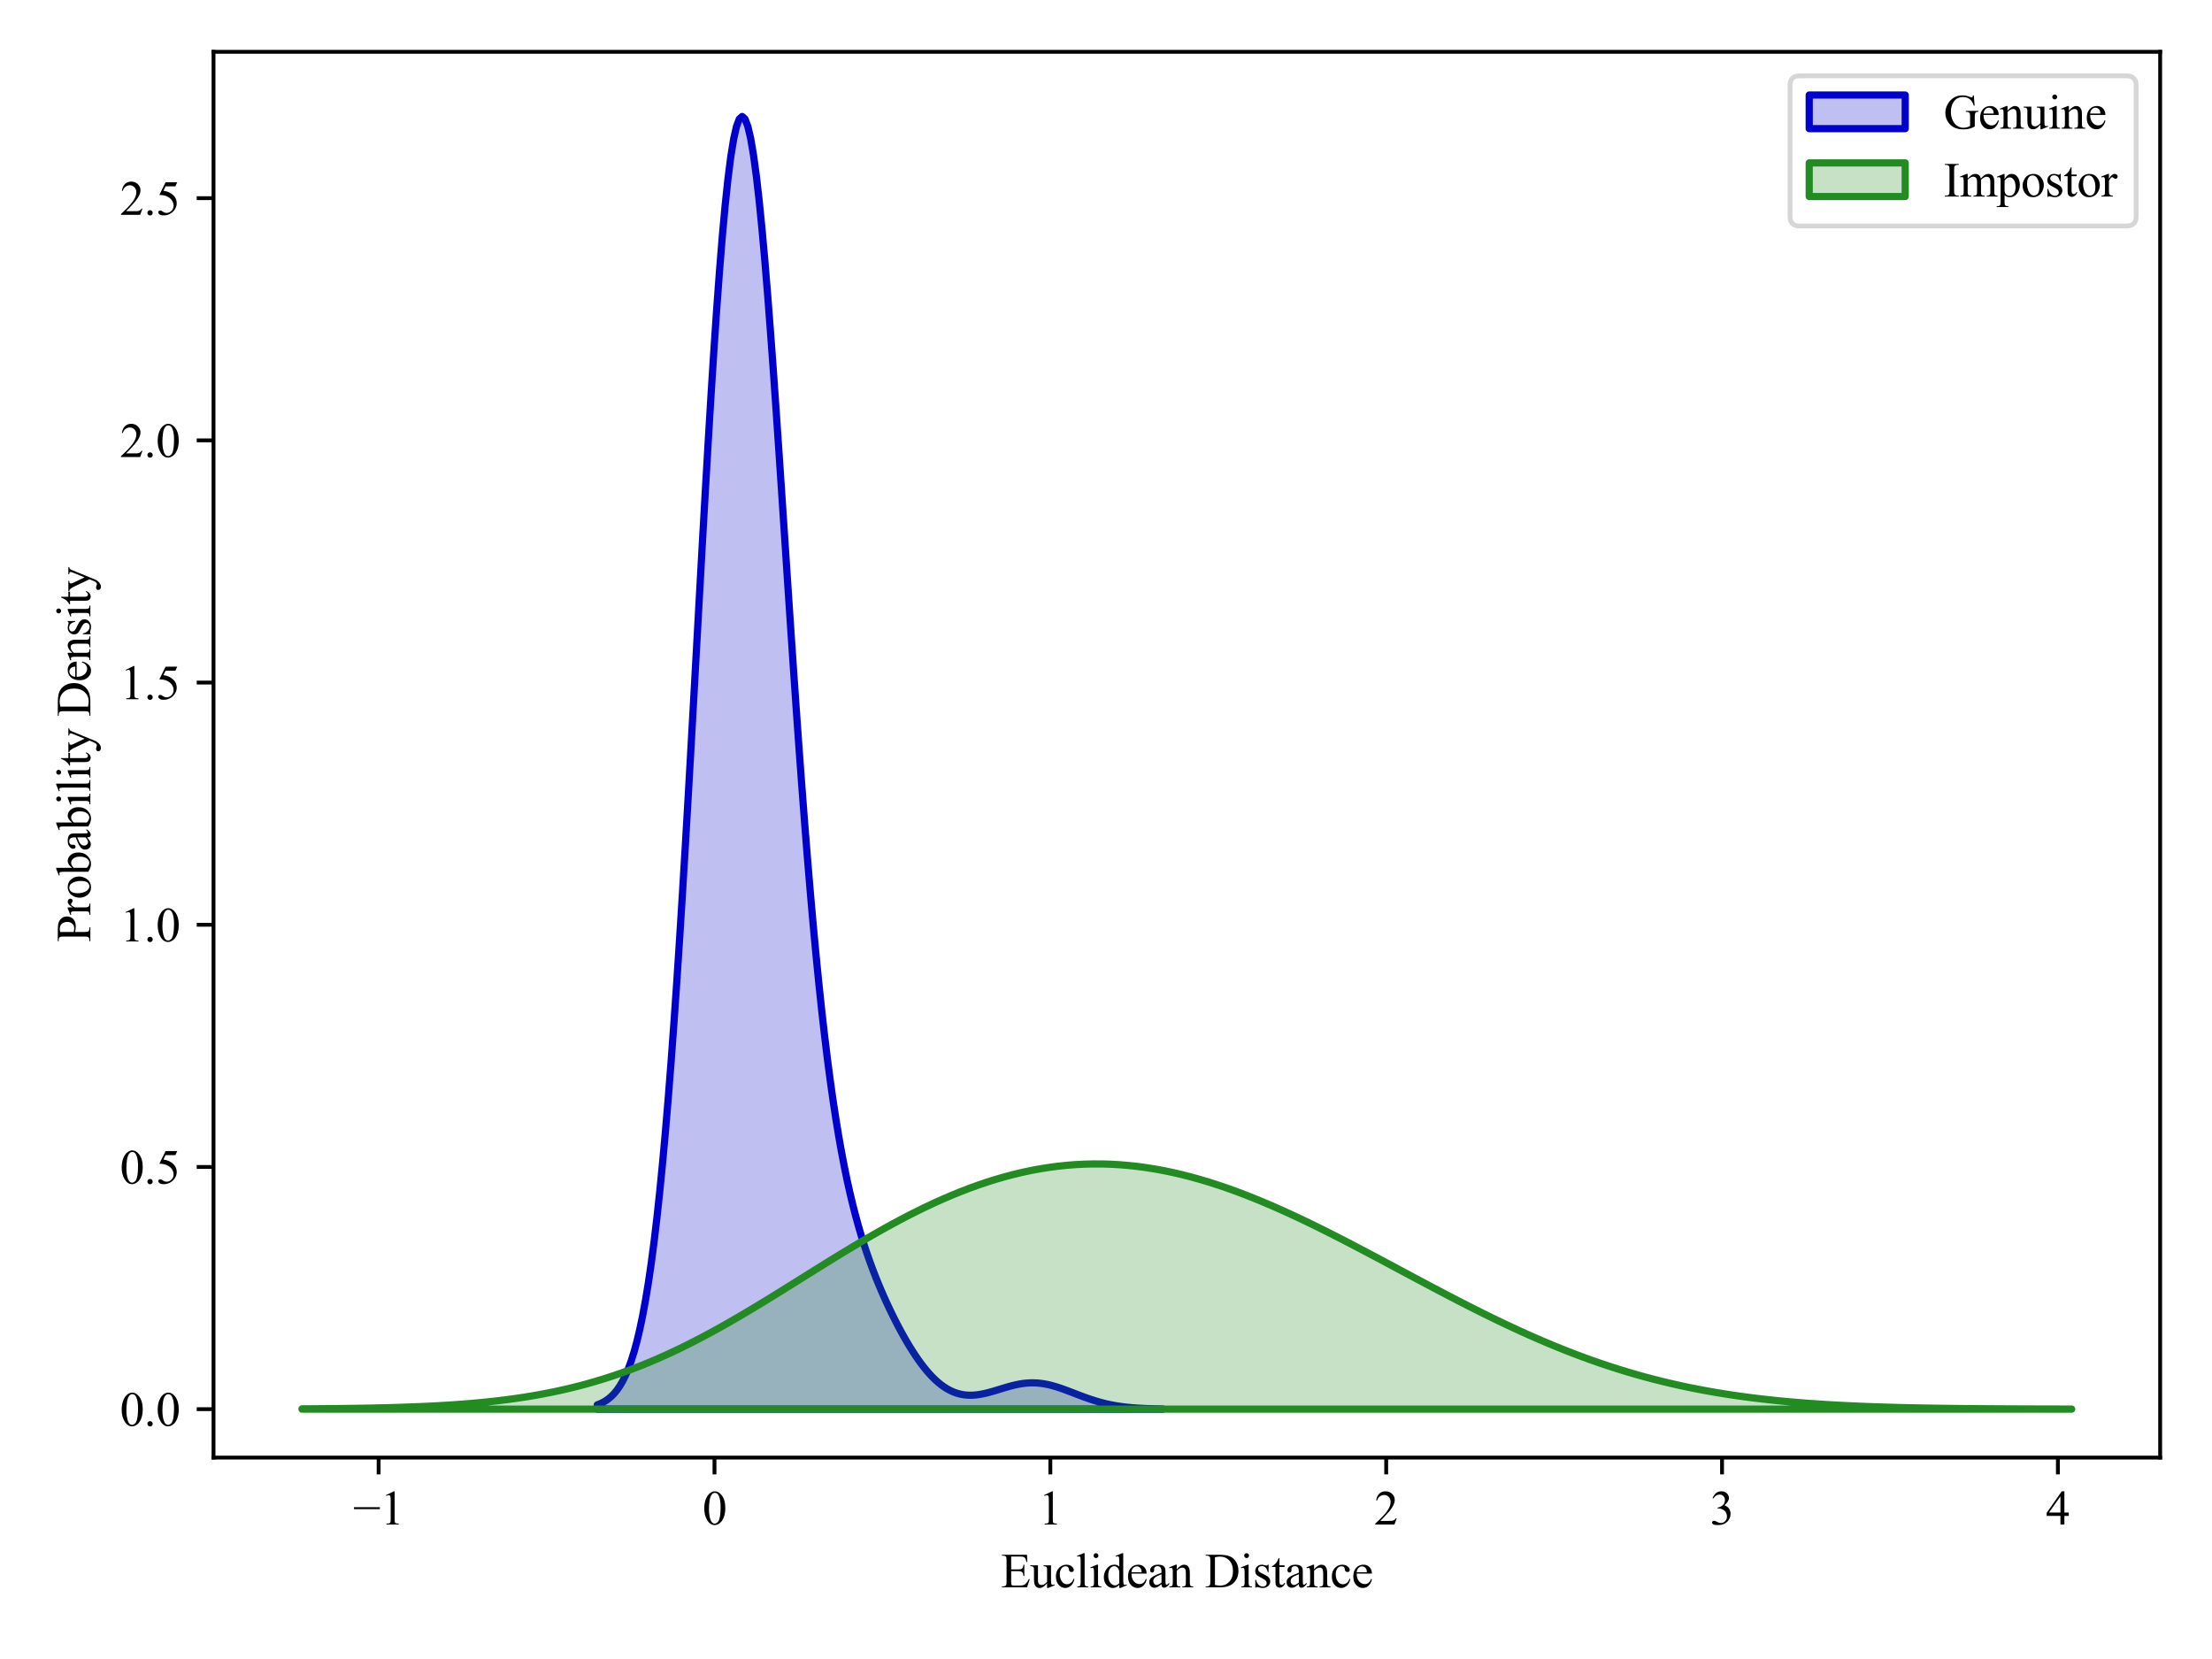 <?xml version="1.0" encoding="utf-8" standalone="no"?>
<!DOCTYPE svg PUBLIC "-//W3C//DTD SVG 1.1//EN"
  "http://www.w3.org/Graphics/SVG/1.1/DTD/svg11.dtd">
<svg xmlns:xlink="http://www.w3.org/1999/xlink" width="460.8pt" height="345.6pt" viewBox="0 0 460.8 345.6" xmlns="http://www.w3.org/2000/svg" version="1.1">
 <defs>
  <style type="text/css">*{stroke-linejoin: round; stroke-linecap: butt}</style>
 </defs>
 <g id="figure_1">
  <g id="patch_1">
   <path d="M 0 345.6 
L 460.8 345.6 
L 460.8 0 
L 0 0 
z
" style="fill: #ffffff"/>
  </g>
  <g id="axes_1">
   <g id="patch_2">
    <path d="M 44.48 303.64 
L 450 303.64 
L 450 10.8 
L 44.48 10.8 
z
" style="fill: #ffffff"/>
   </g>
   <g id="PolyCollection_1">
    <defs>
     <path id="m333cbef5e3" d="M 124.415 -52.947 
L 124.415 -52.051 
L 125.007 -52.051 
L 125.599 -52.051 
L 126.191 -52.051 
L 126.783 -52.051 
L 127.374 -52.051 
L 127.966 -52.051 
L 128.558 -52.051 
L 129.15 -52.051 
L 129.742 -52.051 
L 130.334 -52.051 
L 130.926 -52.051 
L 131.518 -52.051 
L 132.11 -52.051 
L 132.701 -52.051 
L 133.293 -52.051 
L 133.885 -52.051 
L 134.477 -52.051 
L 135.069 -52.051 
L 135.661 -52.051 
L 136.253 -52.051 
L 136.845 -52.051 
L 137.437 -52.051 
L 138.028 -52.051 
L 138.62 -52.051 
L 139.212 -52.051 
L 139.804 -52.051 
L 140.396 -52.051 
L 140.988 -52.051 
L 141.58 -52.051 
L 142.172 -52.051 
L 142.764 -52.051 
L 143.355 -52.051 
L 143.947 -52.051 
L 144.539 -52.051 
L 145.131 -52.051 
L 145.723 -52.051 
L 146.315 -52.051 
L 146.907 -52.051 
L 147.499 -52.051 
L 148.091 -52.051 
L 148.683 -52.051 
L 149.274 -52.051 
L 149.866 -52.051 
L 150.458 -52.051 
L 151.05 -52.051 
L 151.642 -52.051 
L 152.234 -52.051 
L 152.826 -52.051 
L 153.418 -52.051 
L 154.01 -52.051 
L 154.601 -52.051 
L 155.193 -52.051 
L 155.785 -52.051 
L 156.377 -52.051 
L 156.969 -52.051 
L 157.561 -52.051 
L 158.153 -52.051 
L 158.745 -52.051 
L 159.337 -52.051 
L 159.928 -52.051 
L 160.52 -52.051 
L 161.112 -52.051 
L 161.704 -52.051 
L 162.296 -52.051 
L 162.888 -52.051 
L 163.48 -52.051 
L 164.072 -52.051 
L 164.664 -52.051 
L 165.255 -52.051 
L 165.847 -52.051 
L 166.439 -52.051 
L 167.031 -52.051 
L 167.623 -52.051 
L 168.215 -52.051 
L 168.807 -52.051 
L 169.399 -52.051 
L 169.991 -52.051 
L 170.583 -52.051 
L 171.174 -52.051 
L 171.766 -52.051 
L 172.358 -52.051 
L 172.95 -52.051 
L 173.542 -52.051 
L 174.134 -52.051 
L 174.726 -52.051 
L 175.318 -52.051 
L 175.91 -52.051 
L 176.501 -52.051 
L 177.093 -52.051 
L 177.685 -52.051 
L 178.277 -52.051 
L 178.869 -52.051 
L 179.461 -52.051 
L 180.053 -52.051 
L 180.645 -52.051 
L 181.237 -52.051 
L 181.828 -52.051 
L 182.42 -52.051 
L 183.012 -52.051 
L 183.604 -52.051 
L 184.196 -52.051 
L 184.788 -52.051 
L 185.38 -52.051 
L 185.972 -52.051 
L 186.564 -52.051 
L 187.155 -52.051 
L 187.747 -52.051 
L 188.339 -52.051 
L 188.931 -52.051 
L 189.523 -52.051 
L 190.115 -52.051 
L 190.707 -52.051 
L 191.299 -52.051 
L 191.891 -52.051 
L 192.483 -52.051 
L 193.074 -52.051 
L 193.666 -52.051 
L 194.258 -52.051 
L 194.85 -52.051 
L 195.442 -52.051 
L 196.034 -52.051 
L 196.626 -52.051 
L 197.218 -52.051 
L 197.81 -52.051 
L 198.401 -52.051 
L 198.993 -52.051 
L 199.585 -52.051 
L 200.177 -52.051 
L 200.769 -52.051 
L 201.361 -52.051 
L 201.953 -52.051 
L 202.545 -52.051 
L 203.137 -52.051 
L 203.728 -52.051 
L 204.32 -52.051 
L 204.912 -52.051 
L 205.504 -52.051 
L 206.096 -52.051 
L 206.688 -52.051 
L 207.28 -52.051 
L 207.872 -52.051 
L 208.464 -52.051 
L 209.056 -52.051 
L 209.647 -52.051 
L 210.239 -52.051 
L 210.831 -52.051 
L 211.423 -52.051 
L 212.015 -52.051 
L 212.607 -52.051 
L 213.199 -52.051 
L 213.791 -52.051 
L 214.383 -52.051 
L 214.974 -52.051 
L 215.566 -52.051 
L 216.158 -52.051 
L 216.75 -52.051 
L 217.342 -52.051 
L 217.934 -52.051 
L 218.526 -52.051 
L 219.118 -52.051 
L 219.71 -52.051 
L 220.301 -52.051 
L 220.893 -52.051 
L 221.485 -52.051 
L 222.077 -52.051 
L 222.669 -52.051 
L 223.261 -52.051 
L 223.853 -52.051 
L 224.445 -52.051 
L 225.037 -52.051 
L 225.628 -52.051 
L 226.22 -52.051 
L 226.812 -52.051 
L 227.404 -52.051 
L 227.996 -52.051 
L 228.588 -52.051 
L 229.18 -52.051 
L 229.772 -52.051 
L 230.364 -52.051 
L 230.956 -52.051 
L 231.547 -52.051 
L 232.139 -52.051 
L 232.731 -52.051 
L 233.323 -52.051 
L 233.915 -52.051 
L 234.507 -52.051 
L 235.099 -52.051 
L 235.691 -52.051 
L 236.283 -52.051 
L 236.874 -52.051 
L 237.466 -52.051 
L 238.058 -52.051 
L 238.65 -52.051 
L 239.242 -52.051 
L 239.834 -52.051 
L 240.426 -52.051 
L 241.018 -52.051 
L 241.61 -52.051 
L 242.201 -52.051 
L 242.201 -52.088 
L 242.201 -52.088 
L 241.61 -52.098 
L 241.018 -52.109 
L 240.426 -52.122 
L 239.834 -52.138 
L 239.242 -52.157 
L 238.65 -52.179 
L 238.058 -52.206 
L 237.466 -52.237 
L 236.874 -52.273 
L 236.283 -52.315 
L 235.691 -52.363 
L 235.099 -52.418 
L 234.507 -52.482 
L 233.915 -52.553 
L 233.323 -52.634 
L 232.731 -52.724 
L 232.139 -52.824 
L 231.547 -52.935 
L 230.956 -53.058 
L 230.364 -53.191 
L 229.772 -53.337 
L 229.18 -53.494 
L 228.588 -53.662 
L 227.996 -53.841 
L 227.404 -54.031 
L 226.812 -54.23 
L 226.22 -54.438 
L 225.628 -54.654 
L 225.037 -54.875 
L 224.445 -55.101 
L 223.853 -55.329 
L 223.261 -55.558 
L 222.669 -55.784 
L 222.077 -56.007 
L 221.485 -56.222 
L 220.893 -56.429 
L 220.301 -56.624 
L 219.71 -56.806 
L 219.118 -56.971 
L 218.526 -57.118 
L 217.934 -57.245 
L 217.342 -57.35 
L 216.75 -57.432 
L 216.158 -57.49 
L 215.566 -57.523 
L 214.974 -57.53 
L 214.383 -57.513 
L 213.791 -57.471 
L 213.199 -57.406 
L 212.607 -57.318 
L 212.015 -57.209 
L 211.423 -57.082 
L 210.831 -56.938 
L 210.239 -56.781 
L 209.647 -56.613 
L 209.056 -56.437 
L 208.464 -56.256 
L 207.872 -56.074 
L 207.28 -55.894 
L 206.688 -55.72 
L 206.096 -55.556 
L 205.504 -55.404 
L 204.912 -55.269 
L 204.32 -55.153 
L 203.728 -55.06 
L 203.137 -54.993 
L 202.545 -54.955 
L 201.953 -54.949 
L 201.361 -54.978 
L 200.769 -55.043 
L 200.177 -55.149 
L 199.585 -55.296 
L 198.993 -55.486 
L 198.401 -55.722 
L 197.81 -56.004 
L 197.218 -56.335 
L 196.626 -56.714 
L 196.034 -57.142 
L 195.442 -57.62 
L 194.85 -58.149 
L 194.258 -58.727 
L 193.666 -59.355 
L 193.074 -60.032 
L 192.483 -60.757 
L 191.891 -61.529 
L 191.299 -62.347 
L 190.707 -63.209 
L 190.115 -64.115 
L 189.523 -65.062 
L 188.931 -66.05 
L 188.339 -67.077 
L 187.747 -68.143 
L 187.155 -69.247 
L 186.564 -70.388 
L 185.972 -71.568 
L 185.38 -72.788 
L 184.788 -74.048 
L 184.196 -75.353 
L 183.604 -76.705 
L 183.012 -78.109 
L 182.42 -79.572 
L 181.828 -81.099 
L 181.237 -82.7 
L 180.645 -84.384 
L 180.053 -86.162 
L 179.461 -88.047 
L 178.869 -90.051 
L 178.277 -92.192 
L 177.685 -94.484 
L 177.093 -96.945 
L 176.501 -99.594 
L 175.91 -102.45 
L 175.318 -105.533 
L 174.726 -108.864 
L 174.134 -112.462 
L 173.542 -116.348 
L 172.95 -120.541 
L 172.358 -125.057 
L 171.766 -129.914 
L 171.174 -135.125 
L 170.583 -140.7 
L 169.991 -146.646 
L 169.399 -152.966 
L 168.807 -159.659 
L 168.215 -166.716 
L 167.623 -174.125 
L 167.031 -181.865 
L 166.439 -189.911 
L 165.847 -198.228 
L 165.255 -206.777 
L 164.664 -215.508 
L 164.072 -224.367 
L 163.48 -233.29 
L 162.888 -242.211 
L 162.296 -251.053 
L 161.704 -259.738 
L 161.112 -268.181 
L 160.52 -276.297 
L 159.928 -283.999 
L 159.337 -291.196 
L 158.745 -297.805 
L 158.153 -303.741 
L 157.561 -308.924 
L 156.969 -313.284 
L 156.377 -316.756 
L 155.785 -319.283 
L 155.193 -320.82 
L 154.601 -321.336 
L 154.01 -320.808 
L 153.418 -319.228 
L 152.826 -316.603 
L 152.234 -312.951 
L 151.642 -308.304 
L 151.05 -302.708 
L 150.458 -296.218 
L 149.866 -288.903 
L 149.274 -280.84 
L 148.683 -272.114 
L 148.091 -262.815 
L 147.499 -253.041 
L 146.907 -242.89 
L 146.315 -232.462 
L 145.723 -221.857 
L 145.131 -211.171 
L 144.539 -200.498 
L 143.947 -189.924 
L 143.355 -179.531 
L 142.764 -169.392 
L 142.172 -159.573 
L 141.58 -150.13 
L 140.988 -141.11 
L 140.396 -132.551 
L 139.804 -124.481 
L 139.212 -116.922 
L 138.62 -109.884 
L 138.028 -103.372 
L 137.437 -97.382 
L 136.845 -91.906 
L 136.253 -86.928 
L 135.661 -82.43 
L 135.069 -78.388 
L 134.477 -74.777 
L 133.885 -71.569 
L 133.293 -68.735 
L 132.701 -66.245 
L 132.11 -64.07 
L 131.518 -62.18 
L 130.926 -60.546 
L 130.334 -59.143 
L 129.742 -57.943 
L 129.15 -56.923 
L 128.558 -56.06 
L 127.966 -55.334 
L 127.374 -54.727 
L 126.783 -54.222 
L 126.191 -53.803 
L 125.599 -53.459 
L 125.007 -53.177 
L 124.415 -52.947 
z
" style="stroke: #0000cc; stroke-width: 1.5"/>
    </defs>
    <g clip-path="url(#p1595eeb1bb)">
     <use xlink:href="#m333cbef5e3" x="0" y="345.6" style="fill: #0000cc; fill-opacity: 0.25; stroke: #0000cc; stroke-width: 1.5"/>
    </g>
   </g>
   <g id="PolyCollection_2">
    <defs>
     <path id="m5600c8c0de" d="M 62.913 -52.107 
L 62.913 -52.051 
L 64.765 -52.051 
L 66.618 -52.051 
L 68.47 -52.051 
L 70.323 -52.051 
L 72.175 -52.051 
L 74.028 -52.051 
L 75.88 -52.051 
L 77.733 -52.051 
L 79.586 -52.051 
L 81.438 -52.051 
L 83.291 -52.051 
L 85.143 -52.051 
L 86.996 -52.051 
L 88.848 -52.051 
L 90.701 -52.051 
L 92.553 -52.051 
L 94.406 -52.051 
L 96.258 -52.051 
L 98.111 -52.051 
L 99.963 -52.051 
L 101.816 -52.051 
L 103.669 -52.051 
L 105.521 -52.051 
L 107.374 -52.051 
L 109.226 -52.051 
L 111.079 -52.051 
L 112.931 -52.051 
L 114.784 -52.051 
L 116.636 -52.051 
L 118.489 -52.051 
L 120.341 -52.051 
L 122.194 -52.051 
L 124.046 -52.051 
L 125.899 -52.051 
L 127.751 -52.051 
L 129.604 -52.051 
L 131.457 -52.051 
L 133.309 -52.051 
L 135.162 -52.051 
L 137.014 -52.051 
L 138.867 -52.051 
L 140.719 -52.051 
L 142.572 -52.051 
L 144.424 -52.051 
L 146.277 -52.051 
L 148.129 -52.051 
L 149.982 -52.051 
L 151.834 -52.051 
L 153.687 -52.051 
L 155.539 -52.051 
L 157.392 -52.051 
L 159.245 -52.051 
L 161.097 -52.051 
L 162.95 -52.051 
L 164.802 -52.051 
L 166.655 -52.051 
L 168.507 -52.051 
L 170.36 -52.051 
L 172.212 -52.051 
L 174.065 -52.051 
L 175.917 -52.051 
L 177.77 -52.051 
L 179.622 -52.051 
L 181.475 -52.051 
L 183.328 -52.051 
L 185.18 -52.051 
L 187.033 -52.051 
L 188.885 -52.051 
L 190.738 -52.051 
L 192.59 -52.051 
L 194.443 -52.051 
L 196.295 -52.051 
L 198.148 -52.051 
L 200 -52.051 
L 201.853 -52.051 
L 203.705 -52.051 
L 205.558 -52.051 
L 207.41 -52.051 
L 209.263 -52.051 
L 211.116 -52.051 
L 212.968 -52.051 
L 214.821 -52.051 
L 216.673 -52.051 
L 218.526 -52.051 
L 220.378 -52.051 
L 222.231 -52.051 
L 224.083 -52.051 
L 225.936 -52.051 
L 227.788 -52.051 
L 229.641 -52.051 
L 231.493 -52.051 
L 233.346 -52.051 
L 235.199 -52.051 
L 237.051 -52.051 
L 238.904 -52.051 
L 240.756 -52.051 
L 242.609 -52.051 
L 244.461 -52.051 
L 246.314 -52.051 
L 248.166 -52.051 
L 250.019 -52.051 
L 251.871 -52.051 
L 253.724 -52.051 
L 255.576 -52.051 
L 257.429 -52.051 
L 259.281 -52.051 
L 261.134 -52.051 
L 262.987 -52.051 
L 264.839 -52.051 
L 266.692 -52.051 
L 268.544 -52.051 
L 270.397 -52.051 
L 272.249 -52.051 
L 274.102 -52.051 
L 275.954 -52.051 
L 277.807 -52.051 
L 279.659 -52.051 
L 281.512 -52.051 
L 283.364 -52.051 
L 285.217 -52.051 
L 287.07 -52.051 
L 288.922 -52.051 
L 290.775 -52.051 
L 292.627 -52.051 
L 294.48 -52.051 
L 296.332 -52.051 
L 298.185 -52.051 
L 300.037 -52.051 
L 301.89 -52.051 
L 303.742 -52.051 
L 305.595 -52.051 
L 307.447 -52.051 
L 309.3 -52.051 
L 311.152 -52.051 
L 313.005 -52.051 
L 314.858 -52.051 
L 316.71 -52.051 
L 318.563 -52.051 
L 320.415 -52.051 
L 322.268 -52.051 
L 324.12 -52.051 
L 325.973 -52.051 
L 327.825 -52.051 
L 329.678 -52.051 
L 331.53 -52.051 
L 333.383 -52.051 
L 335.235 -52.051 
L 337.088 -52.051 
L 338.941 -52.051 
L 340.793 -52.051 
L 342.646 -52.051 
L 344.498 -52.051 
L 346.351 -52.051 
L 348.203 -52.051 
L 350.056 -52.051 
L 351.908 -52.051 
L 353.761 -52.051 
L 355.613 -52.051 
L 357.466 -52.051 
L 359.318 -52.051 
L 361.171 -52.051 
L 363.023 -52.051 
L 364.876 -52.051 
L 366.729 -52.051 
L 368.581 -52.051 
L 370.434 -52.051 
L 372.286 -52.051 
L 374.139 -52.051 
L 375.991 -52.051 
L 377.844 -52.051 
L 379.696 -52.051 
L 381.549 -52.051 
L 383.401 -52.051 
L 385.254 -52.051 
L 387.106 -52.051 
L 388.959 -52.051 
L 390.811 -52.051 
L 392.664 -52.051 
L 394.517 -52.051 
L 396.369 -52.051 
L 398.222 -52.051 
L 400.074 -52.051 
L 401.927 -52.051 
L 403.779 -52.051 
L 405.632 -52.051 
L 407.484 -52.051 
L 409.337 -52.051 
L 411.189 -52.051 
L 413.042 -52.051 
L 414.894 -52.051 
L 416.747 -52.051 
L 418.6 -52.051 
L 420.452 -52.051 
L 422.305 -52.051 
L 424.157 -52.051 
L 426.01 -52.051 
L 427.862 -52.051 
L 429.715 -52.051 
L 431.567 -52.051 
L 431.567 -52.065 
L 431.567 -52.065 
L 429.715 -52.068 
L 427.862 -52.072 
L 426.01 -52.076 
L 424.157 -52.081 
L 422.305 -52.087 
L 420.452 -52.094 
L 418.6 -52.102 
L 416.747 -52.111 
L 414.894 -52.122 
L 413.042 -52.135 
L 411.189 -52.149 
L 409.337 -52.166 
L 407.484 -52.185 
L 405.632 -52.207 
L 403.779 -52.233 
L 401.927 -52.261 
L 400.074 -52.294 
L 398.222 -52.331 
L 396.369 -52.373 
L 394.517 -52.42 
L 392.664 -52.473 
L 390.811 -52.532 
L 388.959 -52.599 
L 387.106 -52.673 
L 385.254 -52.756 
L 383.401 -52.847 
L 381.549 -52.948 
L 379.696 -53.06 
L 377.844 -53.183 
L 375.991 -53.318 
L 374.139 -53.466 
L 372.286 -53.628 
L 370.434 -53.805 
L 368.581 -53.997 
L 366.729 -54.205 
L 364.876 -54.43 
L 363.023 -54.674 
L 361.171 -54.937 
L 359.318 -55.219 
L 357.466 -55.522 
L 355.613 -55.846 
L 353.761 -56.192 
L 351.908 -56.561 
L 350.056 -56.953 
L 348.203 -57.37 
L 346.351 -57.81 
L 344.498 -58.276 
L 342.646 -58.767 
L 340.793 -59.284 
L 338.941 -59.826 
L 337.088 -60.394 
L 335.235 -60.989 
L 333.383 -61.609 
L 331.53 -62.255 
L 329.678 -62.927 
L 327.825 -63.624 
L 325.973 -64.345 
L 324.12 -65.091 
L 322.268 -65.861 
L 320.415 -66.653 
L 318.563 -67.467 
L 316.71 -68.302 
L 314.858 -69.158 
L 313.005 -70.032 
L 311.152 -70.924 
L 309.3 -71.832 
L 307.447 -72.756 
L 305.595 -73.693 
L 303.742 -74.643 
L 301.89 -75.603 
L 300.037 -76.573 
L 298.185 -77.55 
L 296.332 -78.533 
L 294.48 -79.521 
L 292.627 -80.511 
L 290.775 -81.502 
L 288.922 -82.493 
L 287.07 -83.48 
L 285.217 -84.463 
L 283.364 -85.441 
L 281.512 -86.41 
L 279.659 -87.369 
L 277.807 -88.316 
L 275.954 -89.25 
L 274.102 -90.169 
L 272.249 -91.07 
L 270.397 -91.953 
L 268.544 -92.815 
L 266.692 -93.654 
L 264.839 -94.468 
L 262.987 -95.256 
L 261.134 -96.016 
L 259.281 -96.746 
L 257.429 -97.445 
L 255.576 -98.11 
L 253.724 -98.74 
L 251.871 -99.334 
L 250.019 -99.89 
L 248.166 -100.406 
L 246.314 -100.881 
L 244.461 -101.313 
L 242.609 -101.702 
L 240.756 -102.047 
L 238.904 -102.345 
L 237.051 -102.597 
L 235.199 -102.801 
L 233.346 -102.957 
L 231.493 -103.064 
L 229.641 -103.121 
L 227.788 -103.128 
L 225.936 -103.085 
L 224.083 -102.992 
L 222.231 -102.848 
L 220.378 -102.654 
L 218.526 -102.41 
L 216.673 -102.116 
L 214.821 -101.772 
L 212.968 -101.379 
L 211.116 -100.937 
L 209.263 -100.448 
L 207.41 -99.911 
L 205.558 -99.329 
L 203.705 -98.7 
L 201.853 -98.028 
L 200 -97.313 
L 198.148 -96.556 
L 196.295 -95.758 
L 194.443 -94.922 
L 192.59 -94.048 
L 190.738 -93.139 
L 188.885 -92.197 
L 187.033 -91.222 
L 185.18 -90.218 
L 183.328 -89.187 
L 181.475 -88.131 
L 179.622 -87.052 
L 177.77 -85.953 
L 175.917 -84.837 
L 174.065 -83.707 
L 172.212 -82.564 
L 170.36 -81.414 
L 168.507 -80.258 
L 166.655 -79.099 
L 164.802 -77.94 
L 162.95 -76.786 
L 161.097 -75.638 
L 159.245 -74.5 
L 157.392 -73.374 
L 155.539 -72.265 
L 153.687 -71.173 
L 151.834 -70.103 
L 149.982 -69.056 
L 148.129 -68.036 
L 146.277 -67.044 
L 144.424 -66.082 
L 142.572 -65.151 
L 140.719 -64.255 
L 138.867 -63.393 
L 137.014 -62.567 
L 135.162 -61.778 
L 133.309 -61.026 
L 131.457 -60.312 
L 129.604 -59.636 
L 127.751 -58.998 
L 125.899 -58.397 
L 124.046 -57.833 
L 122.194 -57.306 
L 120.341 -56.814 
L 118.489 -56.357 
L 116.636 -55.934 
L 114.784 -55.543 
L 112.931 -55.182 
L 111.079 -54.851 
L 109.226 -54.549 
L 107.374 -54.273 
L 105.521 -54.021 
L 103.669 -53.794 
L 101.816 -53.588 
L 99.963 -53.403 
L 98.111 -53.237 
L 96.258 -53.088 
L 94.406 -52.955 
L 92.553 -52.837 
L 90.701 -52.732 
L 88.848 -52.64 
L 86.996 -52.559 
L 85.143 -52.487 
L 83.291 -52.425 
L 81.438 -52.37 
L 79.586 -52.323 
L 77.733 -52.282 
L 75.88 -52.246 
L 74.028 -52.216 
L 72.175 -52.19 
L 70.323 -52.167 
L 68.47 -52.148 
L 66.618 -52.132 
L 64.765 -52.118 
L 62.913 -52.107 
z
" style="stroke: #228b22; stroke-width: 1.5"/>
    </defs>
    <g clip-path="url(#p1595eeb1bb)">
     <use xlink:href="#m5600c8c0de" x="0" y="345.6" style="fill: #228b22; fill-opacity: 0.25; stroke: #228b22; stroke-width: 1.5"/>
    </g>
   </g>
   <g id="matplotlib.axis_1">
    <g id="xtick_1">
     <g id="line2d_1">
      <defs>
       <path id="ma091df7535" d="M 0 0 
L 0 3.5 
" style="stroke: #000000; stroke-width: 0.8"/>
      </defs>
      <g>
       <use xlink:href="#ma091df7535" x="78.875" y="303.64" style="stroke: #000000; stroke-width: 0.8"/>
      </g>
     </g>
     <g id="text_1">
      <!-- −1 -->
      <g transform="translate(73.556 317.584) scale(0.1 -0.1)">
       <defs>
        <path id="TimesNewRomanPSMT-2212" d="M 3484 2000 
L 116 2000 
L 116 2256 
L 3484 2256 
L 3484 2000 
z
" transform="scale(0.016)"/>
        <path id="TimesNewRomanPSMT-31" d="M 750 3822 
L 1781 4325 
L 1884 4325 
L 1884 747 
Q 1884 391 1914 303 
Q 1944 216 2037 169 
Q 2131 122 2419 116 
L 2419 0 
L 825 0 
L 825 116 
Q 1125 122 1212 167 
Q 1300 213 1334 289 
Q 1369 366 1369 747 
L 1369 3034 
Q 1369 3497 1338 3628 
Q 1316 3728 1258 3775 
Q 1200 3822 1119 3822 
Q 1003 3822 797 3725 
L 750 3822 
z
" transform="scale(0.016)"/>
       </defs>
       <use xlink:href="#TimesNewRomanPSMT-2212"/>
       <use xlink:href="#TimesNewRomanPSMT-31" x="56.396"/>
      </g>
     </g>
    </g>
    <g id="xtick_2">
     <g id="line2d_2">
      <g>
       <use xlink:href="#ma091df7535" x="148.84" y="303.64" style="stroke: #000000; stroke-width: 0.8"/>
      </g>
     </g>
     <g id="text_2">
      <!-- 0 -->
      <g transform="translate(146.34 317.584) scale(0.1 -0.1)">
       <defs>
        <path id="TimesNewRomanPSMT-30" d="M 231 2094 
Q 231 2819 450 3342 
Q 669 3866 1031 4122 
Q 1313 4325 1613 4325 
Q 2100 4325 2488 3828 
Q 2972 3213 2972 2159 
Q 2972 1422 2759 906 
Q 2547 391 2217 158 
Q 1888 -75 1581 -75 
Q 975 -75 572 641 
Q 231 1244 231 2094 
z
M 844 2016 
Q 844 1141 1059 588 
Q 1238 122 1591 122 
Q 1759 122 1940 273 
Q 2122 425 2216 781 
Q 2359 1319 2359 2297 
Q 2359 3022 2209 3506 
Q 2097 3866 1919 4016 
Q 1791 4119 1609 4119 
Q 1397 4119 1231 3928 
Q 1006 3669 925 3112 
Q 844 2556 844 2016 
z
" transform="scale(0.016)"/>
       </defs>
       <use xlink:href="#TimesNewRomanPSMT-30"/>
      </g>
     </g>
    </g>
    <g id="xtick_3">
     <g id="line2d_3">
      <g>
       <use xlink:href="#ma091df7535" x="218.804" y="303.64" style="stroke: #000000; stroke-width: 0.8"/>
      </g>
     </g>
     <g id="text_3">
      <!-- 1 -->
      <g transform="translate(216.304 317.584) scale(0.1 -0.1)">
       <use xlink:href="#TimesNewRomanPSMT-31"/>
      </g>
     </g>
    </g>
    <g id="xtick_4">
     <g id="line2d_4">
      <g>
       <use xlink:href="#ma091df7535" x="288.768" y="303.64" style="stroke: #000000; stroke-width: 0.8"/>
      </g>
     </g>
     <g id="text_4">
      <!-- 2 -->
      <g transform="translate(286.268 317.584) scale(0.1 -0.1)">
       <defs>
        <path id="TimesNewRomanPSMT-32" d="M 2934 816 
L 2638 0 
L 138 0 
L 138 116 
Q 1241 1122 1691 1759 
Q 2141 2397 2141 2925 
Q 2141 3328 1894 3587 
Q 1647 3847 1303 3847 
Q 991 3847 742 3664 
Q 494 3481 375 3128 
L 259 3128 
Q 338 3706 661 4015 
Q 984 4325 1469 4325 
Q 1984 4325 2329 3994 
Q 2675 3663 2675 3213 
Q 2675 2891 2525 2569 
Q 2294 2063 1775 1497 
Q 997 647 803 472 
L 1909 472 
Q 2247 472 2383 497 
Q 2519 522 2628 598 
Q 2738 675 2819 816 
L 2934 816 
z
" transform="scale(0.016)"/>
       </defs>
       <use xlink:href="#TimesNewRomanPSMT-32"/>
      </g>
     </g>
    </g>
    <g id="xtick_5">
     <g id="line2d_5">
      <g>
       <use xlink:href="#ma091df7535" x="358.732" y="303.64" style="stroke: #000000; stroke-width: 0.8"/>
      </g>
     </g>
     <g id="text_5">
      <!-- 3 -->
      <g transform="translate(356.232 317.584) scale(0.1 -0.1)">
       <defs>
        <path id="TimesNewRomanPSMT-33" d="M 325 3431 
Q 506 3859 782 4092 
Q 1059 4325 1472 4325 
Q 1981 4325 2253 3994 
Q 2459 3747 2459 3466 
Q 2459 3003 1878 2509 
Q 2269 2356 2469 2072 
Q 2669 1788 2669 1403 
Q 2669 853 2319 450 
Q 1863 -75 997 -75 
Q 569 -75 414 31 
Q 259 138 259 259 
Q 259 350 332 419 
Q 406 488 509 488 
Q 588 488 669 463 
Q 722 447 909 348 
Q 1097 250 1169 231 
Q 1284 197 1416 197 
Q 1734 197 1970 444 
Q 2206 691 2206 1028 
Q 2206 1275 2097 1509 
Q 2016 1684 1919 1775 
Q 1784 1900 1550 2001 
Q 1316 2103 1072 2103 
L 972 2103 
L 972 2197 
Q 1219 2228 1467 2375 
Q 1716 2522 1828 2728 
Q 1941 2934 1941 3181 
Q 1941 3503 1739 3701 
Q 1538 3900 1238 3900 
Q 753 3900 428 3381 
L 325 3431 
z
" transform="scale(0.016)"/>
       </defs>
       <use xlink:href="#TimesNewRomanPSMT-33"/>
      </g>
     </g>
    </g>
    <g id="xtick_6">
     <g id="line2d_6">
      <g>
       <use xlink:href="#ma091df7535" x="428.697" y="303.64" style="stroke: #000000; stroke-width: 0.8"/>
      </g>
     </g>
     <g id="text_6">
      <!-- 4 -->
      <g transform="translate(426.197 317.584) scale(0.1 -0.1)">
       <defs>
        <path id="TimesNewRomanPSMT-34" d="M 2978 1563 
L 2978 1119 
L 2409 1119 
L 2409 0 
L 1894 0 
L 1894 1119 
L 100 1119 
L 100 1519 
L 2066 4325 
L 2409 4325 
L 2409 1563 
L 2978 1563 
z
M 1894 1563 
L 1894 3666 
L 406 1563 
L 1894 1563 
z
" transform="scale(0.016)"/>
       </defs>
       <use xlink:href="#TimesNewRomanPSMT-34"/>
      </g>
     </g>
    </g>
    <g id="text_7">
     <!-- Euclidean Distance -->
     <g transform="translate(208.506 330.667) scale(0.1 -0.1)">
      <defs>
       <path id="TimesNewRomanPSMT-45" d="M 1338 4006 
L 1338 2331 
L 2269 2331 
Q 2631 2331 2753 2441 
Q 2916 2584 2934 2947 
L 3050 2947 
L 3050 1472 
L 2934 1472 
Q 2891 1781 2847 1869 
Q 2791 1978 2662 2040 
Q 2534 2103 2269 2103 
L 1338 2103 
L 1338 706 
Q 1338 425 1363 364 
Q 1388 303 1450 267 
Q 1513 231 1688 231 
L 2406 231 
Q 2766 231 2928 281 
Q 3091 331 3241 478 
Q 3434 672 3638 1063 
L 3763 1063 
L 3397 0 
L 131 0 
L 131 116 
L 281 116 
Q 431 116 566 188 
Q 666 238 702 338 
Q 738 438 738 747 
L 738 3500 
Q 738 3903 656 3997 
Q 544 4122 281 4122 
L 131 4122 
L 131 4238 
L 3397 4238 
L 3444 3309 
L 3322 3309 
Q 3256 3644 3176 3769 
Q 3097 3894 2941 3959 
Q 2816 4006 2500 4006 
L 1338 4006 
z
" transform="scale(0.016)"/>
       <path id="TimesNewRomanPSMT-75" d="M 2709 2863 
L 2709 1128 
Q 2709 631 2732 520 
Q 2756 409 2807 365 
Q 2859 322 2928 322 
Q 3025 322 3147 375 
L 3191 266 
L 2334 -88 
L 2194 -88 
L 2194 519 
Q 1825 119 1631 15 
Q 1438 -88 1222 -88 
Q 981 -88 804 51 
Q 628 191 559 409 
Q 491 628 491 1028 
L 491 2306 
Q 491 2509 447 2587 
Q 403 2666 317 2708 
Q 231 2750 6 2747 
L 6 2863 
L 1009 2863 
L 1009 947 
Q 1009 547 1148 422 
Q 1288 297 1484 297 
Q 1619 297 1789 381 
Q 1959 466 2194 703 
L 2194 2325 
Q 2194 2569 2105 2655 
Q 2016 2741 1734 2747 
L 1734 2863 
L 2709 2863 
z
" transform="scale(0.016)"/>
       <path id="TimesNewRomanPSMT-63" d="M 2631 1088 
Q 2516 522 2178 217 
Q 1841 -88 1431 -88 
Q 944 -88 581 321 
Q 219 731 219 1428 
Q 219 2103 620 2525 
Q 1022 2947 1584 2947 
Q 2006 2947 2278 2723 
Q 2550 2500 2550 2259 
Q 2550 2141 2473 2067 
Q 2397 1994 2259 1994 
Q 2075 1994 1981 2113 
Q 1928 2178 1911 2362 
Q 1894 2547 1784 2644 
Q 1675 2738 1481 2738 
Q 1169 2738 978 2506 
Q 725 2200 725 1697 
Q 725 1184 976 792 
Q 1228 400 1656 400 
Q 1963 400 2206 609 
Q 2378 753 2541 1131 
L 2631 1088 
z
" transform="scale(0.016)"/>
       <path id="TimesNewRomanPSMT-6c" d="M 1184 4444 
L 1184 647 
Q 1184 378 1223 290 
Q 1263 203 1344 158 
Q 1425 113 1647 113 
L 1647 0 
L 244 0 
L 244 113 
Q 441 113 512 153 
Q 584 194 625 287 
Q 666 381 666 647 
L 666 3247 
Q 666 3731 644 3842 
Q 622 3953 573 3993 
Q 525 4034 450 4034 
Q 369 4034 244 3984 
L 191 4094 
L 1044 4444 
L 1184 4444 
z
" transform="scale(0.016)"/>
       <path id="TimesNewRomanPSMT-69" d="M 928 4444 
Q 1059 4444 1151 4351 
Q 1244 4259 1244 4128 
Q 1244 3997 1151 3903 
Q 1059 3809 928 3809 
Q 797 3809 703 3903 
Q 609 3997 609 4128 
Q 609 4259 701 4351 
Q 794 4444 928 4444 
z
M 1188 2947 
L 1188 647 
Q 1188 378 1227 289 
Q 1266 200 1342 156 
Q 1419 113 1622 113 
L 1622 0 
L 231 0 
L 231 113 
Q 441 113 512 153 
Q 584 194 626 287 
Q 669 381 669 647 
L 669 1750 
Q 669 2216 641 2353 
Q 619 2453 572 2492 
Q 525 2531 444 2531 
Q 356 2531 231 2484 
L 188 2597 
L 1050 2947 
L 1188 2947 
z
" transform="scale(0.016)"/>
       <path id="TimesNewRomanPSMT-64" d="M 2222 322 
Q 2013 103 1813 7 
Q 1613 -88 1381 -88 
Q 913 -88 563 304 
Q 213 697 213 1313 
Q 213 1928 600 2439 
Q 988 2950 1597 2950 
Q 1975 2950 2222 2709 
L 2222 3238 
Q 2222 3728 2198 3840 
Q 2175 3953 2125 3993 
Q 2075 4034 2000 4034 
Q 1919 4034 1784 3984 
L 1744 4094 
L 2597 4444 
L 2738 4444 
L 2738 1134 
Q 2738 631 2761 520 
Q 2784 409 2836 365 
Q 2888 322 2956 322 
Q 3041 322 3181 375 
L 3216 266 
L 2366 -88 
L 2222 -88 
L 2222 322 
z
M 2222 541 
L 2222 2016 
Q 2203 2228 2109 2403 
Q 2016 2578 1861 2667 
Q 1706 2756 1559 2756 
Q 1284 2756 1069 2509 
Q 784 2184 784 1559 
Q 784 928 1059 592 
Q 1334 256 1672 256 
Q 1956 256 2222 541 
z
" transform="scale(0.016)"/>
       <path id="TimesNewRomanPSMT-65" d="M 681 1784 
Q 678 1147 991 784 
Q 1303 422 1725 422 
Q 2006 422 2214 576 
Q 2422 731 2563 1106 
L 2659 1044 
Q 2594 616 2278 264 
Q 1963 -88 1488 -88 
Q 972 -88 605 314 
Q 238 716 238 1394 
Q 238 2128 614 2539 
Q 991 2950 1559 2950 
Q 2041 2950 2350 2633 
Q 2659 2316 2659 1784 
L 681 1784 
z
M 681 1966 
L 2006 1966 
Q 1991 2241 1941 2353 
Q 1863 2528 1708 2628 
Q 1553 2728 1384 2728 
Q 1125 2728 920 2526 
Q 716 2325 681 1966 
z
" transform="scale(0.016)"/>
       <path id="TimesNewRomanPSMT-61" d="M 1822 413 
Q 1381 72 1269 19 
Q 1100 -59 909 -59 
Q 613 -59 420 144 
Q 228 347 228 678 
Q 228 888 322 1041 
Q 450 1253 767 1440 
Q 1084 1628 1822 1897 
L 1822 2009 
Q 1822 2438 1686 2597 
Q 1550 2756 1291 2756 
Q 1094 2756 978 2650 
Q 859 2544 859 2406 
L 866 2225 
Q 866 2081 792 2003 
Q 719 1925 600 1925 
Q 484 1925 411 2006 
Q 338 2088 338 2228 
Q 338 2497 613 2722 
Q 888 2947 1384 2947 
Q 1766 2947 2009 2819 
Q 2194 2722 2281 2516 
Q 2338 2381 2338 1966 
L 2338 994 
Q 2338 584 2353 492 
Q 2369 400 2405 369 
Q 2441 338 2488 338 
Q 2538 338 2575 359 
Q 2641 400 2828 588 
L 2828 413 
Q 2478 -56 2159 -56 
Q 2006 -56 1915 50 
Q 1825 156 1822 413 
z
M 1822 616 
L 1822 1706 
Q 1350 1519 1213 1441 
Q 966 1303 859 1153 
Q 753 1003 753 825 
Q 753 600 887 451 
Q 1022 303 1197 303 
Q 1434 303 1822 616 
z
" transform="scale(0.016)"/>
       <path id="TimesNewRomanPSMT-6e" d="M 1034 2341 
Q 1538 2947 1994 2947 
Q 2228 2947 2397 2830 
Q 2566 2713 2666 2444 
Q 2734 2256 2734 1869 
L 2734 647 
Q 2734 375 2778 278 
Q 2813 200 2889 156 
Q 2966 113 3172 113 
L 3172 0 
L 1756 0 
L 1756 113 
L 1816 113 
Q 2016 113 2095 173 
Q 2175 234 2206 353 
Q 2219 400 2219 647 
L 2219 1819 
Q 2219 2209 2117 2386 
Q 2016 2563 1775 2563 
Q 1403 2563 1034 2156 
L 1034 647 
Q 1034 356 1069 288 
Q 1113 197 1189 155 
Q 1266 113 1500 113 
L 1500 0 
L 84 0 
L 84 113 
L 147 113 
Q 366 113 442 223 
Q 519 334 519 647 
L 519 1709 
Q 519 2225 495 2337 
Q 472 2450 423 2490 
Q 375 2531 294 2531 
Q 206 2531 84 2484 
L 38 2597 
L 900 2947 
L 1034 2947 
L 1034 2341 
z
" transform="scale(0.016)"/>
       <path id="TimesNewRomanPSMT-20" transform="scale(0.016)"/>
       <path id="TimesNewRomanPSMT-44" d="M 109 0 
L 109 116 
L 269 116 
Q 538 116 650 288 
Q 719 391 719 750 
L 719 3488 
Q 719 3884 631 3984 
Q 509 4122 269 4122 
L 109 4122 
L 109 4238 
L 1834 4238 
Q 2784 4238 3279 4022 
Q 3775 3806 4076 3303 
Q 4378 2800 4378 2141 
Q 4378 1256 3841 663 
Q 3238 0 2003 0 
L 109 0 
z
M 1319 306 
Q 1716 219 1984 219 
Q 2709 219 3187 728 
Q 3666 1238 3666 2109 
Q 3666 2988 3187 3494 
Q 2709 4000 1959 4000 
Q 1678 4000 1319 3909 
L 1319 306 
z
" transform="scale(0.016)"/>
       <path id="TimesNewRomanPSMT-73" d="M 2050 2947 
L 2050 1972 
L 1947 1972 
Q 1828 2431 1642 2597 
Q 1456 2763 1169 2763 
Q 950 2763 815 2647 
Q 681 2531 681 2391 
Q 681 2216 781 2091 
Q 878 1963 1175 1819 
L 1631 1597 
Q 2266 1288 2266 781 
Q 2266 391 1970 151 
Q 1675 -88 1309 -88 
Q 1047 -88 709 6 
Q 606 38 541 38 
Q 469 38 428 -44 
L 325 -44 
L 325 978 
L 428 978 
Q 516 541 762 319 
Q 1009 97 1316 97 
Q 1531 97 1667 223 
Q 1803 350 1803 528 
Q 1803 744 1651 891 
Q 1500 1038 1047 1263 
Q 594 1488 453 1669 
Q 313 1847 313 2119 
Q 313 2472 555 2709 
Q 797 2947 1181 2947 
Q 1350 2947 1591 2875 
Q 1750 2828 1803 2828 
Q 1853 2828 1881 2850 
Q 1909 2872 1947 2947 
L 2050 2947 
z
" transform="scale(0.016)"/>
       <path id="TimesNewRomanPSMT-74" d="M 1031 3803 
L 1031 2863 
L 1700 2863 
L 1700 2644 
L 1031 2644 
L 1031 788 
Q 1031 509 1111 412 
Q 1191 316 1316 316 
Q 1419 316 1516 380 
Q 1613 444 1666 569 
L 1788 569 
Q 1678 263 1478 108 
Q 1278 -47 1066 -47 
Q 922 -47 784 33 
Q 647 113 581 261 
Q 516 409 516 719 
L 516 2644 
L 63 2644 
L 63 2747 
Q 234 2816 414 2980 
Q 594 3144 734 3369 
Q 806 3488 934 3803 
L 1031 3803 
z
" transform="scale(0.016)"/>
      </defs>
      <use xlink:href="#TimesNewRomanPSMT-45"/>
      <use xlink:href="#TimesNewRomanPSMT-75" x="61.084"/>
      <use xlink:href="#TimesNewRomanPSMT-63" x="111.084"/>
      <use xlink:href="#TimesNewRomanPSMT-6c" x="155.469"/>
      <use xlink:href="#TimesNewRomanPSMT-69" x="183.252"/>
      <use xlink:href="#TimesNewRomanPSMT-64" x="211.035"/>
      <use xlink:href="#TimesNewRomanPSMT-65" x="261.035"/>
      <use xlink:href="#TimesNewRomanPSMT-61" x="305.42"/>
      <use xlink:href="#TimesNewRomanPSMT-6e" x="349.805"/>
      <use xlink:href="#TimesNewRomanPSMT-20" x="399.805"/>
      <use xlink:href="#TimesNewRomanPSMT-44" x="424.805"/>
      <use xlink:href="#TimesNewRomanPSMT-69" x="497.021"/>
      <use xlink:href="#TimesNewRomanPSMT-73" x="524.805"/>
      <use xlink:href="#TimesNewRomanPSMT-74" x="563.721"/>
      <use xlink:href="#TimesNewRomanPSMT-61" x="591.504"/>
      <use xlink:href="#TimesNewRomanPSMT-6e" x="635.889"/>
      <use xlink:href="#TimesNewRomanPSMT-63" x="685.889"/>
      <use xlink:href="#TimesNewRomanPSMT-65" x="730.273"/>
     </g>
    </g>
   </g>
   <g id="matplotlib.axis_2">
    <g id="ytick_1">
     <g id="line2d_7">
      <defs>
       <path id="m6fbbc49034" d="M 0 0 
L -3.5 0 
" style="stroke: #000000; stroke-width: 0.8"/>
      </defs>
      <g>
       <use xlink:href="#m6fbbc49034" x="44.48" y="293.549" style="stroke: #000000; stroke-width: 0.8"/>
      </g>
     </g>
     <g id="text_8">
      <!-- 0.0 -->
      <g transform="translate(24.98 297.021) scale(0.1 -0.1)">
       <defs>
        <path id="TimesNewRomanPSMT-2e" d="M 800 606 
Q 947 606 1047 504 
Q 1147 403 1147 259 
Q 1147 116 1045 14 
Q 944 -88 800 -88 
Q 656 -88 554 14 
Q 453 116 453 259 
Q 453 406 554 506 
Q 656 606 800 606 
z
" transform="scale(0.016)"/>
       </defs>
       <use xlink:href="#TimesNewRomanPSMT-30"/>
       <use xlink:href="#TimesNewRomanPSMT-2e" x="50"/>
       <use xlink:href="#TimesNewRomanPSMT-30" x="75"/>
      </g>
     </g>
    </g>
    <g id="ytick_2">
     <g id="line2d_8">
      <g>
       <use xlink:href="#m6fbbc49034" x="44.48" y="243.095" style="stroke: #000000; stroke-width: 0.8"/>
      </g>
     </g>
     <g id="text_9">
      <!-- 0.5 -->
      <g transform="translate(24.98 246.567) scale(0.1 -0.1)">
       <defs>
        <path id="TimesNewRomanPSMT-35" d="M 2778 4238 
L 2534 3706 
L 1259 3706 
L 981 3138 
Q 1809 3016 2294 2522 
Q 2709 2097 2709 1522 
Q 2709 1188 2573 903 
Q 2438 619 2231 419 
Q 2025 219 1772 97 
Q 1413 -75 1034 -75 
Q 653 -75 479 54 
Q 306 184 306 341 
Q 306 428 378 495 
Q 450 563 559 563 
Q 641 563 702 538 
Q 763 513 909 409 
Q 1144 247 1384 247 
Q 1750 247 2026 523 
Q 2303 800 2303 1197 
Q 2303 1581 2056 1914 
Q 1809 2247 1375 2428 
Q 1034 2569 447 2591 
L 1259 4238 
L 2778 4238 
z
" transform="scale(0.016)"/>
       </defs>
       <use xlink:href="#TimesNewRomanPSMT-30"/>
       <use xlink:href="#TimesNewRomanPSMT-2e" x="50"/>
       <use xlink:href="#TimesNewRomanPSMT-35" x="75"/>
      </g>
     </g>
    </g>
    <g id="ytick_3">
     <g id="line2d_9">
      <g>
       <use xlink:href="#m6fbbc49034" x="44.48" y="192.642" style="stroke: #000000; stroke-width: 0.8"/>
      </g>
     </g>
     <g id="text_10">
      <!-- 1.0 -->
      <g transform="translate(24.98 196.114) scale(0.1 -0.1)">
       <use xlink:href="#TimesNewRomanPSMT-31"/>
       <use xlink:href="#TimesNewRomanPSMT-2e" x="50"/>
       <use xlink:href="#TimesNewRomanPSMT-30" x="75"/>
      </g>
     </g>
    </g>
    <g id="ytick_4">
     <g id="line2d_10">
      <g>
       <use xlink:href="#m6fbbc49034" x="44.48" y="142.188" style="stroke: #000000; stroke-width: 0.8"/>
      </g>
     </g>
     <g id="text_11">
      <!-- 1.5 -->
      <g transform="translate(24.98 145.66) scale(0.1 -0.1)">
       <use xlink:href="#TimesNewRomanPSMT-31"/>
       <use xlink:href="#TimesNewRomanPSMT-2e" x="50"/>
       <use xlink:href="#TimesNewRomanPSMT-35" x="75"/>
      </g>
     </g>
    </g>
    <g id="ytick_5">
     <g id="line2d_11">
      <g>
       <use xlink:href="#m6fbbc49034" x="44.48" y="91.734" style="stroke: #000000; stroke-width: 0.8"/>
      </g>
     </g>
     <g id="text_12">
      <!-- 2.0 -->
      <g transform="translate(24.98 95.206) scale(0.1 -0.1)">
       <use xlink:href="#TimesNewRomanPSMT-32"/>
       <use xlink:href="#TimesNewRomanPSMT-2e" x="50"/>
       <use xlink:href="#TimesNewRomanPSMT-30" x="75"/>
      </g>
     </g>
    </g>
    <g id="ytick_6">
     <g id="line2d_12">
      <g>
       <use xlink:href="#m6fbbc49034" x="44.48" y="41.28" style="stroke: #000000; stroke-width: 0.8"/>
      </g>
     </g>
     <g id="text_13">
      <!-- 2.5 -->
      <g transform="translate(24.98 44.752) scale(0.1 -0.1)">
       <use xlink:href="#TimesNewRomanPSMT-32"/>
       <use xlink:href="#TimesNewRomanPSMT-2e" x="50"/>
       <use xlink:href="#TimesNewRomanPSMT-35" x="75"/>
      </g>
     </g>
    </g>
    <g id="text_14">
     <!-- Probability Density -->
     <g transform="translate(18.822 196.246) rotate(-90) scale(0.1 -0.1)">
      <defs>
       <path id="TimesNewRomanPSMT-50" d="M 1313 1984 
L 1313 750 
Q 1313 350 1400 253 
Q 1519 116 1759 116 
L 1922 116 
L 1922 0 
L 106 0 
L 106 116 
L 266 116 
Q 534 116 650 291 
Q 713 388 713 750 
L 713 3488 
Q 713 3888 628 3984 
Q 506 4122 266 4122 
L 106 4122 
L 106 4238 
L 1659 4238 
Q 2228 4238 2556 4120 
Q 2884 4003 3109 3725 
Q 3334 3447 3334 3066 
Q 3334 2547 2992 2222 
Q 2650 1897 2025 1897 
Q 1872 1897 1694 1919 
Q 1516 1941 1313 1984 
z
M 1313 2163 
Q 1478 2131 1606 2115 
Q 1734 2100 1825 2100 
Q 2150 2100 2386 2351 
Q 2622 2603 2622 3003 
Q 2622 3278 2509 3514 
Q 2397 3750 2190 3867 
Q 1984 3984 1722 3984 
Q 1563 3984 1313 3925 
L 1313 2163 
z
" transform="scale(0.016)"/>
       <path id="TimesNewRomanPSMT-72" d="M 1038 2947 
L 1038 2303 
Q 1397 2947 1775 2947 
Q 1947 2947 2059 2842 
Q 2172 2738 2172 2600 
Q 2172 2478 2090 2393 
Q 2009 2309 1897 2309 
Q 1788 2309 1652 2417 
Q 1516 2525 1450 2525 
Q 1394 2525 1328 2463 
Q 1188 2334 1038 2041 
L 1038 669 
Q 1038 431 1097 309 
Q 1138 225 1241 169 
Q 1344 113 1538 113 
L 1538 0 
L 72 0 
L 72 113 
Q 291 113 397 181 
Q 475 231 506 341 
Q 522 394 522 644 
L 522 1753 
Q 522 2253 501 2348 
Q 481 2444 426 2487 
Q 372 2531 291 2531 
Q 194 2531 72 2484 
L 41 2597 
L 906 2947 
L 1038 2947 
z
" transform="scale(0.016)"/>
       <path id="TimesNewRomanPSMT-6f" d="M 1600 2947 
Q 2250 2947 2644 2453 
Q 2978 2031 2978 1484 
Q 2978 1100 2793 706 
Q 2609 313 2286 112 
Q 1963 -88 1566 -88 
Q 919 -88 538 428 
Q 216 863 216 1403 
Q 216 1797 411 2186 
Q 606 2575 925 2761 
Q 1244 2947 1600 2947 
z
M 1503 2744 
Q 1338 2744 1170 2645 
Q 1003 2547 900 2300 
Q 797 2053 797 1666 
Q 797 1041 1045 587 
Q 1294 134 1700 134 
Q 2003 134 2200 384 
Q 2397 634 2397 1244 
Q 2397 2006 2069 2444 
Q 1847 2744 1503 2744 
z
" transform="scale(0.016)"/>
       <path id="TimesNewRomanPSMT-62" d="M 984 2369 
Q 1400 2947 1881 2947 
Q 2322 2947 2650 2570 
Q 2978 2194 2978 1541 
Q 2978 778 2472 313 
Q 2038 -88 1503 -88 
Q 1253 -88 995 3 
Q 738 94 469 275 
L 469 3241 
Q 469 3728 445 3840 
Q 422 3953 372 3993 
Q 322 4034 247 4034 
Q 159 4034 28 3984 
L -16 4094 
L 844 4444 
L 984 4444 
L 984 2369 
z
M 984 2169 
L 984 456 
Q 1144 300 1314 220 
Q 1484 141 1663 141 
Q 1947 141 2192 453 
Q 2438 766 2438 1363 
Q 2438 1913 2192 2208 
Q 1947 2503 1634 2503 
Q 1469 2503 1303 2419 
Q 1178 2356 984 2169 
z
" transform="scale(0.016)"/>
       <path id="TimesNewRomanPSMT-79" d="M 38 2863 
L 1372 2863 
L 1372 2747 
L 1306 2747 
Q 1166 2747 1095 2686 
Q 1025 2625 1025 2534 
Q 1025 2413 1128 2197 
L 1825 753 
L 2466 2334 
Q 2519 2463 2519 2588 
Q 2519 2644 2497 2672 
Q 2472 2706 2419 2726 
Q 2366 2747 2231 2747 
L 2231 2863 
L 3163 2863 
L 3163 2747 
Q 3047 2734 2984 2696 
Q 2922 2659 2847 2556 
Q 2819 2513 2741 2316 
L 1575 -541 
Q 1406 -956 1132 -1168 
Q 859 -1381 606 -1381 
Q 422 -1381 303 -1275 
Q 184 -1169 184 -1031 
Q 184 -900 270 -820 
Q 356 -741 506 -741 
Q 609 -741 788 -809 
Q 913 -856 944 -856 
Q 1038 -856 1148 -759 
Q 1259 -663 1372 -384 
L 1575 113 
L 547 2272 
Q 500 2369 397 2513 
Q 319 2622 269 2659 
Q 197 2709 38 2747 
L 38 2863 
z
" transform="scale(0.016)"/>
      </defs>
      <use xlink:href="#TimesNewRomanPSMT-50"/>
      <use xlink:href="#TimesNewRomanPSMT-72" x="55.615"/>
      <use xlink:href="#TimesNewRomanPSMT-6f" x="88.916"/>
      <use xlink:href="#TimesNewRomanPSMT-62" x="138.916"/>
      <use xlink:href="#TimesNewRomanPSMT-61" x="188.916"/>
      <use xlink:href="#TimesNewRomanPSMT-62" x="233.301"/>
      <use xlink:href="#TimesNewRomanPSMT-69" x="283.301"/>
      <use xlink:href="#TimesNewRomanPSMT-6c" x="311.084"/>
      <use xlink:href="#TimesNewRomanPSMT-69" x="338.867"/>
      <use xlink:href="#TimesNewRomanPSMT-74" x="366.65"/>
      <use xlink:href="#TimesNewRomanPSMT-79" x="394.434"/>
      <use xlink:href="#TimesNewRomanPSMT-20" x="444.434"/>
      <use xlink:href="#TimesNewRomanPSMT-44" x="469.434"/>
      <use xlink:href="#TimesNewRomanPSMT-65" x="541.65"/>
      <use xlink:href="#TimesNewRomanPSMT-6e" x="586.035"/>
      <use xlink:href="#TimesNewRomanPSMT-73" x="636.035"/>
      <use xlink:href="#TimesNewRomanPSMT-69" x="674.951"/>
      <use xlink:href="#TimesNewRomanPSMT-74" x="702.734"/>
      <use xlink:href="#TimesNewRomanPSMT-79" x="730.518"/>
     </g>
    </g>
   </g>
   <g id="patch_3">
    <path d="M 44.48 303.64 
L 44.48 10.8 
" style="fill: none; stroke: #000000; stroke-width: 0.8; stroke-linejoin: miter; stroke-linecap: square"/>
   </g>
   <g id="patch_4">
    <path d="M 450 303.64 
L 450 10.8 
" style="fill: none; stroke: #000000; stroke-width: 0.8; stroke-linejoin: miter; stroke-linecap: square"/>
   </g>
   <g id="patch_5">
    <path d="M 44.48 303.64 
L 450 303.64 
" style="fill: none; stroke: #000000; stroke-width: 0.8; stroke-linejoin: miter; stroke-linecap: square"/>
   </g>
   <g id="patch_6">
    <path d="M 44.48 10.8 
L 450 10.8 
" style="fill: none; stroke: #000000; stroke-width: 0.8; stroke-linejoin: miter; stroke-linecap: square"/>
   </g>
   <g id="legend_1">
    <g id="patch_7">
     <path d="M 374.892 47.078 
L 443 47.078 
Q 445 47.078 445 45.078 
L 445 17.8 
Q 445 15.8 443 15.8 
L 374.892 15.8 
Q 372.892 15.8 372.892 17.8 
L 372.892 45.078 
Q 372.892 47.078 374.892 47.078 
z
" style="fill: #ffffff; opacity: 0.8; stroke: #cccccc; stroke-linejoin: miter"/>
    </g>
    <g id="patch_8">
     <path d="M 376.892 26.8 
L 396.892 26.8 
L 396.892 19.8 
L 376.892 19.8 
z
" style="fill: #0000cc; fill-opacity: 0.25; stroke: #0000cc; stroke-width: 1.5; stroke-linejoin: miter"/>
    </g>
    <g id="text_15">
     <!-- Genuine -->
     <g transform="translate(404.892 26.8) scale(0.1 -0.1)">
      <defs>
       <path id="TimesNewRomanPSMT-47" d="M 3928 4334 
L 4038 2997 
L 3928 2997 
Q 3763 3497 3500 3750 
Q 3122 4116 2528 4116 
Q 1719 4116 1297 3475 
Q 944 2934 944 2188 
Q 944 1581 1178 1081 
Q 1413 581 1792 348 
Q 2172 116 2572 116 
Q 2806 116 3025 175 
Q 3244 234 3447 350 
L 3447 1575 
Q 3447 1894 3398 1992 
Q 3350 2091 3248 2142 
Q 3147 2194 2891 2194 
L 2891 2313 
L 4531 2313 
L 4531 2194 
L 4453 2194 
Q 4209 2194 4119 2031 
Q 4056 1916 4056 1575 
L 4056 278 
Q 3697 84 3347 -6 
Q 2997 -97 2569 -97 
Q 1341 -97 703 691 
Q 225 1281 225 2053 
Q 225 2613 494 3125 
Q 813 3734 1369 4063 
Q 1834 4334 2469 4334 
Q 2700 4334 2889 4296 
Q 3078 4259 3425 4131 
Q 3600 4066 3659 4066 
Q 3719 4066 3761 4120 
Q 3803 4175 3813 4334 
L 3928 4334 
z
" transform="scale(0.016)"/>
      </defs>
      <use xlink:href="#TimesNewRomanPSMT-47"/>
      <use xlink:href="#TimesNewRomanPSMT-65" x="72.217"/>
      <use xlink:href="#TimesNewRomanPSMT-6e" x="116.602"/>
      <use xlink:href="#TimesNewRomanPSMT-75" x="166.602"/>
      <use xlink:href="#TimesNewRomanPSMT-69" x="216.602"/>
      <use xlink:href="#TimesNewRomanPSMT-6e" x="244.385"/>
      <use xlink:href="#TimesNewRomanPSMT-65" x="294.385"/>
     </g>
    </g>
    <g id="patch_9">
     <path d="M 376.892 40.939 
L 396.892 40.939 
L 396.892 33.939 
L 376.892 33.939 
z
" style="fill: #228b22; fill-opacity: 0.25; stroke: #228b22; stroke-width: 1.5; stroke-linejoin: miter"/>
    </g>
    <g id="text_16">
     <!-- Impostor -->
     <g transform="translate(404.892 40.939) scale(0.1 -0.1)">
      <defs>
       <path id="TimesNewRomanPSMT-49" d="M 1975 116 
L 1975 0 
L 159 0 
L 159 116 
L 309 116 
Q 572 116 691 269 
Q 766 369 766 750 
L 766 3488 
Q 766 3809 725 3913 
Q 694 3991 597 4047 
Q 459 4122 309 4122 
L 159 4122 
L 159 4238 
L 1975 4238 
L 1975 4122 
L 1822 4122 
Q 1563 4122 1444 3969 
Q 1366 3869 1366 3488 
L 1366 750 
Q 1366 428 1406 325 
Q 1438 247 1538 191 
Q 1672 116 1822 116 
L 1975 116 
z
" transform="scale(0.016)"/>
       <path id="TimesNewRomanPSMT-6d" d="M 1050 2338 
Q 1363 2650 1419 2697 
Q 1559 2816 1721 2881 
Q 1884 2947 2044 2947 
Q 2313 2947 2506 2790 
Q 2700 2634 2766 2338 
Q 3088 2713 3309 2830 
Q 3531 2947 3766 2947 
Q 3994 2947 4170 2830 
Q 4347 2713 4450 2447 
Q 4519 2266 4519 1878 
L 4519 647 
Q 4519 378 4559 278 
Q 4591 209 4675 161 
Q 4759 113 4950 113 
L 4950 0 
L 3538 0 
L 3538 113 
L 3597 113 
Q 3781 113 3884 184 
Q 3956 234 3988 344 
Q 4000 397 4000 647 
L 4000 1878 
Q 4000 2228 3916 2372 
Q 3794 2572 3525 2572 
Q 3359 2572 3192 2489 
Q 3025 2406 2788 2181 
L 2781 2147 
L 2788 2013 
L 2788 647 
Q 2788 353 2820 281 
Q 2853 209 2943 161 
Q 3034 113 3253 113 
L 3253 0 
L 1806 0 
L 1806 113 
Q 2044 113 2133 169 
Q 2222 225 2256 338 
Q 2272 391 2272 647 
L 2272 1878 
Q 2272 2228 2169 2381 
Q 2031 2581 1784 2581 
Q 1616 2581 1450 2491 
Q 1191 2353 1050 2181 
L 1050 647 
Q 1050 366 1089 281 
Q 1128 197 1204 155 
Q 1281 113 1516 113 
L 1516 0 
L 100 0 
L 100 113 
Q 297 113 375 155 
Q 453 197 493 289 
Q 534 381 534 647 
L 534 1741 
Q 534 2213 506 2350 
Q 484 2453 437 2492 
Q 391 2531 309 2531 
Q 222 2531 100 2484 
L 53 2597 
L 916 2947 
L 1050 2947 
L 1050 2338 
z
" transform="scale(0.016)"/>
       <path id="TimesNewRomanPSMT-70" d="M -6 2578 
L 875 2934 
L 994 2934 
L 994 2266 
Q 1216 2644 1439 2795 
Q 1663 2947 1909 2947 
Q 2341 2947 2628 2609 
Q 2981 2197 2981 1534 
Q 2981 794 2556 309 
Q 2206 -88 1675 -88 
Q 1444 -88 1275 -22 
Q 1150 25 994 166 
L 994 -706 
Q 994 -1000 1030 -1079 
Q 1066 -1159 1155 -1206 
Q 1244 -1253 1478 -1253 
L 1478 -1369 
L -22 -1369 
L -22 -1253 
L 56 -1253 
Q 228 -1256 350 -1188 
Q 409 -1153 442 -1076 
Q 475 -1000 475 -688 
L 475 2019 
Q 475 2297 450 2372 
Q 425 2447 370 2484 
Q 316 2522 222 2522 
Q 147 2522 31 2478 
L -6 2578 
z
M 994 2081 
L 994 1013 
Q 994 666 1022 556 
Q 1066 375 1236 237 
Q 1406 100 1666 100 
Q 1978 100 2172 344 
Q 2425 663 2425 1241 
Q 2425 1897 2138 2250 
Q 1938 2494 1663 2494 
Q 1513 2494 1366 2419 
Q 1253 2363 994 2081 
z
" transform="scale(0.016)"/>
      </defs>
      <use xlink:href="#TimesNewRomanPSMT-49"/>
      <use xlink:href="#TimesNewRomanPSMT-6d" x="33.301"/>
      <use xlink:href="#TimesNewRomanPSMT-70" x="111.084"/>
      <use xlink:href="#TimesNewRomanPSMT-6f" x="161.084"/>
      <use xlink:href="#TimesNewRomanPSMT-73" x="211.084"/>
      <use xlink:href="#TimesNewRomanPSMT-74" x="250"/>
      <use xlink:href="#TimesNewRomanPSMT-6f" x="277.783"/>
      <use xlink:href="#TimesNewRomanPSMT-72" x="327.783"/>
     </g>
    </g>
   </g>
  </g>
 </g>
 <defs>
  <clipPath id="p1595eeb1bb">
   <rect x="44.48" y="10.8" width="405.52" height="292.84"/>
  </clipPath>
 </defs>
</svg>
